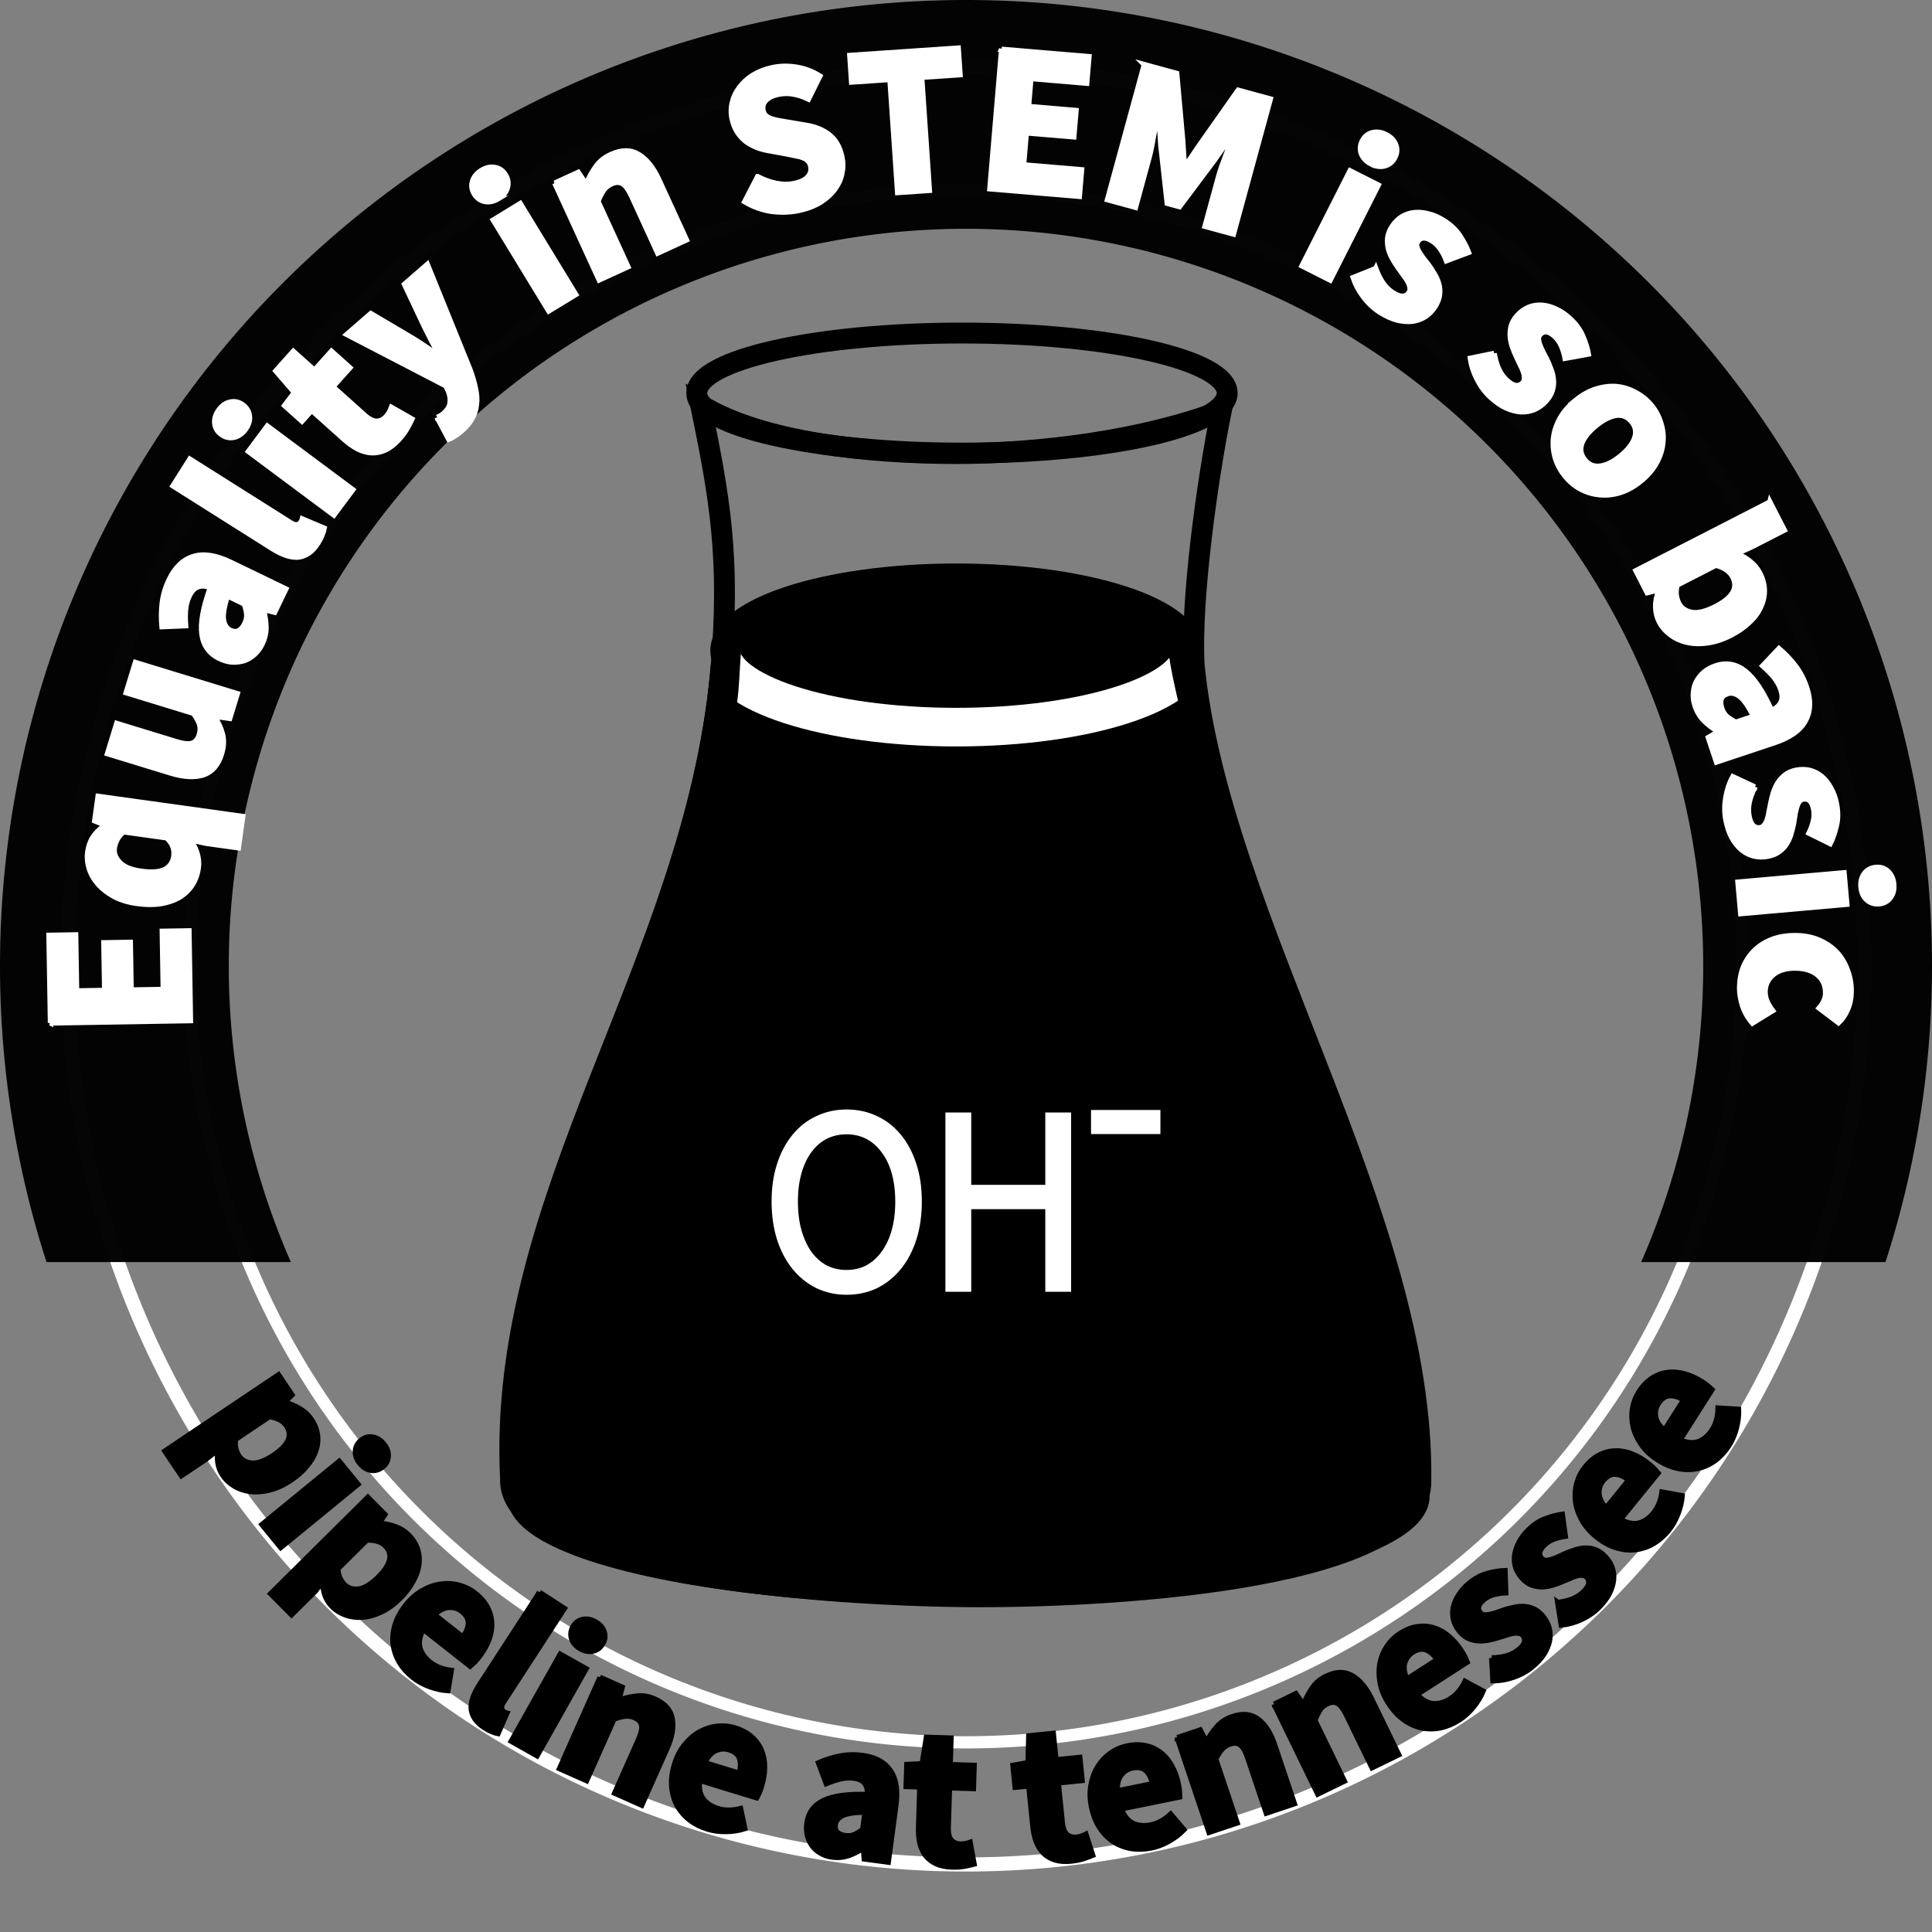 <?xml version="1.0" encoding="UTF-8" standalone="no"?>
<svg
   xmlns:dc="http://purl.org/dc/elements/1.1/"
   xmlns:cc="http://creativecommons.org/ns#"
   xmlns:rdf="http://www.w3.org/1999/02/22-rdf-syntax-ns#"
   xmlns:svg="http://www.w3.org/2000/svg"
   xmlns="http://www.w3.org/2000/svg"
   version="1.1"
   id="svg2"
   viewBox="0 0 360 360"
   height="4in"
   width="4in">
  <rect x="0" y="0" width="360" height="360" fill="#808080" stroke="none"/>
  <defs
     id="defs4">
    <clipPath
       id="clipPath7015"
       clipPathUnits="userSpaceOnUse">
      <rect
         y="460.535"
         x="184.545"
         height="243.629"
         width="372.535"
         id="rect7017"
         style="fill:#0000ff;fill-rule:evenodd;stroke:#000000;stroke-width:1.121px;stroke-linecap:butt;stroke-linejoin:miter;stroke-opacity:1" />
    </clipPath>
    <clipPath
       id="clipPath7026"
       clipPathUnits="userSpaceOnUse">
      <rect
         style="fill:#0000ff;fill-rule:evenodd;stroke:#000000;stroke-width:0.969px;stroke-linecap:butt;stroke-linejoin:miter;stroke-opacity:1"
         id="rect7028"
         width="361.319"
         height="235.365"
         x="360.25"
         y="177.62" />
    </clipPath>
    <clipPath
       id="clipPath7085"
       clipPathUnits="userSpaceOnUse">
      <path
         id="path7087"
         d="m 236.307,444.579 c 0.988,-5.241 1.188,-14.925 1.684,-20.166 l 160.226,-0.278 c 0.634,6.022 2.66,14.673 3.805,19.672 0,0 2.634,8.733 3.328,12.815 l -16.009,1.357 -35.521,9.518 -57.656,0 -42.784,-11.464 -18.825,-1.347 z"
         style="fill:none;fill-rule:evenodd;stroke:#000000;stroke-width:2.011px;stroke-linecap:butt;stroke-linejoin:miter;stroke-opacity:1" />
    </clipPath>
  </defs>
  <g
     style="display:inline"
     id="layer4">
    <path
       id="path5328"
       d="M 35.948,193.237 A 144.659,144.659 0 0 1 166.763,35.948 144.659,144.659 0 0 1 324.052,166.764 144.659,144.659 0 0 1 193.237,324.052 144.659,144.659 0 0 1 35.948,193.237 Z"
       style="opacity:1;fill:none;fill-opacity:1;stroke:#ffffff;stroke-width:2.276;stroke-linecap:round;stroke-miterlimit:10;stroke-dasharray:none;stroke-dashoffset:0;stroke-opacity:1" />
    <path
       id="path5328-8"
       d="M 35.38,264.34 A 167.416,167.416 0 0 0 264.34,324.62 167.416,167.416 0 0 0 324.62,95.66 167.416,167.416 0 0 0 95.66,35.38 167.416,167.416 0 0 0 35.38,264.34 Z"
       style="display:inline;opacity:1;fill:none;fill-opacity:1;stroke:#ffffff;stroke-width:2.634;stroke-linecap:round;stroke-miterlimit:10;stroke-dasharray:none;stroke-dashoffset:0;stroke-opacity:1" />
    <path
       transform="translate(-360.265,-177.818)"
       clip-path="url(#clipPath7026)"
       id="path4136-5"
       d="m 360.265,357.818 a 180,180 0 0 1 180,-180 180,180 0 0 1 180,180 180,180 0 0 1 -180,180 180,180 0 0 1 -180,-180 z m 42.631,0 A 137.368,137.368 0 0 0 540.265,495.187 137.368,137.368 0 0 0 677.635,357.818 137.368,137.368 0 0 0 540.265,220.449 137.368,137.368 0 0 0 402.896,357.818 Z"
       style="display:inline;opacity:0.98;fill:#000000;fill-opacity:1;stroke:none;stroke-width:22;stroke-linejoin:miter;stroke-miterlimit:4;stroke-dasharray:none" />
    <g
       id="text5314"
       style="font-style:normal;font-variant:normal;font-weight:bold;font-stretch:normal;font-size:40px;line-height:120%;font-family:'Source Sans Pro';-inkscape-font-specification:'Source Sans Pro, Bold';text-align:start;letter-spacing:0px;word-spacing:0px;writing-mode:lr-tb;text-anchor:start;fill:#ffffff;fill-opacity:1;stroke:#ffffff;stroke-width:1px;stroke-linecap:butt;stroke-linejoin:miter;stroke-opacity:1">
      <path
         id="path7090"
         style="font-style:normal;font-variant:normal;font-weight:bold;font-stretch:normal;font-size:40px;line-height:120%;font-family:'Source Sans Pro';-inkscape-font-specification:'Source Sans Pro, Bold';text-align:start;writing-mode:lr-tb;text-anchor:start;fill:#ffffff"
         d="m 9.407,190.609 -0.272,-16.318 4.959,-0.083 0.174,10.439 5.239,-0.087 -0.148,-8.879 4.919,-0.082 0.148,8.879 5.999,-0.1 -0.181,-10.838 4.959,-0.083 0.279,16.718 -26.076,0.435 z" />
      <path
         id="path7092"
         style="font-style:normal;font-variant:normal;font-weight:bold;font-stretch:normal;font-size:40px;line-height:120%;font-family:'Source Sans Pro';-inkscape-font-specification:'Source Sans Pro, Bold';text-align:start;writing-mode:lr-tb;text-anchor:start;fill:#ffffff"
         d="m 25.519,168.343 q -2.417,-0.337 -4.224,-1.275 -1.802,-0.978 -2.955,-2.269 -1.187,-1.337 -1.696,-2.902 -0.503,-1.605 -0.288,-3.15 0.226,-1.624 0.992,-2.77 0.726,-1.151 2.154,-2.123 l 0.022,-0.158 -1.875,-0.746 0.635,-4.556 26.94,3.752 -0.811,5.824 -5.982,-0.833 -2.978,-0.657 q 0.813,1.123 1.265,2.519 0.412,1.39 0.225,2.737 -0.254,1.822 -1.177,3.229 -0.917,1.367 -2.374,2.254 -1.49,0.842 -3.475,1.172 -1.979,0.29 -4.396,-0.047 z m 0.754,-5.993 q 2.932,0.408 4.406,-0.315 1.479,-0.763 1.717,-2.467 0.132,-0.951 -0.159,-1.759 -0.286,-0.848 -1.177,-1.699 l -8.042,-1.12 q -0.823,0.693 -1.217,1.486 -0.393,0.793 -0.504,1.586 -0.193,1.387 1.005,2.644 1.158,1.252 3.971,1.644 z" />
      <path
         id="path7094"
         style="font-style:normal;font-variant:normal;font-weight:bold;font-stretch:normal;font-size:40px;line-height:120%;font-family:'Source Sans Pro';-inkscape-font-specification:'Source Sans Pro, Bold';text-align:start;writing-mode:lr-tb;text-anchor:start;fill:#ffffff"
         d="m 20.036,140.434 1.722,-5.622 11.053,3.385 q 2.065,0.633 3.006,0.293 0.941,-0.339 1.316,-1.563 0.328,-1.071 0.053,-1.95 -0.275,-0.879 -1.126,-2.06 l -12.545,-3.842 1.722,-5.622 18.97,5.81 -1.406,4.59 -2.768,-0.388 -0.035,0.115 q 1.078,1.669 1.486,3.342 0.381,1.623 -0.216,3.573 -0.949,3.098 -3.409,3.892 -2.449,0.756 -6.044,-0.345 L 20.036,140.434 Z" />
      <path
         id="path7096"
         style="font-style:normal;font-variant:normal;font-weight:bold;font-stretch:normal;font-size:40px;line-height:120%;font-family:'Source Sans Pro';-inkscape-font-specification:'Source Sans Pro, Bold';text-align:start;writing-mode:lr-tb;text-anchor:start;fill:#ffffff"
         d="m 40.877,122.688 q -2.809,-1.357 -3.246,-4.5 -0.436,-3.143 1.581,-8.698 -1.223,-0.502 -2.221,-0.184 -1.034,0.3 -1.73,1.741 -0.557,1.153 -0.681,2.514 -0.125,1.361 0.005,3.023 l -4.398,0.185 q -0.209,-2.233 0.047,-4.42 0.274,-2.222 1.301,-4.347 1.67,-3.458 4.521,-4.301 2.832,-0.897 6.974,1.104 l 10.229,4.942 -2.088,4.322 -2.028,-0.491 -0.052,0.108 q 0.452,1.64 0.474,3.25 0.003,1.556 -0.728,3.069 -0.592,1.225 -1.494,1.988 -0.866,0.781 -1.917,1.117 -1.087,0.319 -2.251,0.245 -1.146,-0.11 -2.299,-0.666 z m 2.04,-5.234 q 0.864,0.418 1.558,0.086 0.675,-0.385 1.127,-1.321 0.452,-0.936 0.369,-1.776 -0.083,-0.84 -0.455,-1.908 l -3.133,-1.514 q -0.978,3.037 -0.744,4.483 0.234,1.446 1.279,1.951 z" />
      <path
         id="path7098"
         style="font-style:normal;font-variant:normal;font-weight:bold;font-stretch:normal;font-size:40px;line-height:120%;font-family:'Source Sans Pro';-inkscape-font-specification:'Source Sans Pro, Bold';text-align:start;writing-mode:lr-tb;text-anchor:start;fill:#ffffff"
         d="m 32.237,90.535 3.138,-4.972 18.706,11.806 q 0.778,0.491 1.253,0.413 0.497,-0.112 0.689,-0.417 0.107,-0.169 0.171,-0.271 0.085,-0.135 0.146,-0.381 l 4.071,1.718 q -0.087,0.513 -0.391,1.219 -0.249,0.694 -0.783,1.54 -0.811,1.285 -1.772,1.909 -0.961,0.623 -2.013,0.716 -1.064,0.038 -2.229,-0.366 -1.198,-0.425 -2.483,-1.236 L 32.237,90.535 Z" />
      <path
         id="path7100"
         style="font-style:normal;font-variant:normal;font-weight:bold;font-stretch:normal;font-size:40px;line-height:120%;font-family:'Source Sans Pro';-inkscape-font-specification:'Source Sans Pro, Bold';text-align:start;writing-mode:lr-tb;text-anchor:start;fill:#ffffff"
         d="m 45.702,80.032 q -0.884,1.187 -2.131,1.455 -1.279,0.244 -2.37,-0.568 -1.091,-0.812 -1.191,-2.084 -0.1,-1.272 0.784,-2.459 0.908,-1.219 2.131,-1.455 1.247,-0.268 2.338,0.544 1.091,0.812 1.223,2.108 0.124,1.24 -0.784,2.459 z m 0.598,4.086 3.512,-4.716 15.912,11.85 -3.512,4.716 -15.912,-11.85 z" />
      <path
         id="path7102"
         style="font-style:normal;font-variant:normal;font-weight:bold;font-stretch:normal;font-size:40px;line-height:120%;font-family:'Source Sans Pro';-inkscape-font-specification:'Source Sans Pro, Bold';text-align:start;writing-mode:lr-tb;text-anchor:start;fill:#ffffff"
         d="m 58.087,76.448 -1.815,2.026 -3.247,-2.909 1.85,-2.424 -3.479,-4.03 3.256,-3.635 3.933,3.523 3.176,-3.545 3.426,3.069 -3.176,3.545 5.929,5.312 q 1.251,1.121 2.271,1.122 1.017,-0.056 1.791,-0.92 0.32,-0.358 0.551,-0.795 0.258,-0.467 0.405,-0.872 l 3.802,2.171 q -0.355,0.756 -0.897,1.721 -0.542,0.965 -1.503,2.037 -1.228,1.37 -2.526,1.98 -1.271,0.58 -2.577,0.538 -1.279,-0.071 -2.588,-0.708 -1.313,-0.693 -2.594,-1.84 l -5.988,-5.365 z" />
      <path
         id="path7104"
         style="font-style:normal;font-variant:normal;font-weight:bold;font-stretch:normal;font-size:40px;line-height:120%;font-family:'Source Sans Pro';-inkscape-font-specification:'Source Sans Pro, Bold';text-align:start;writing-mode:lr-tb;text-anchor:start;fill:#ffffff"
         d="m 81.466,77.783 q 0.264,-0.123 0.588,-0.299 0.324,-0.176 0.566,-0.386 1.117,-0.971 1.248,-2.039 0.131,-1.068 -0.328,-2.206 l -0.471,-0.968 -18.443,-9.565 4.467,-3.885 7.734,4.565 q 1.224,0.737 2.415,1.558 1.19,0.82 2.463,1.674 l 0.121,-0.105 q -0.677,-1.266 -1.355,-2.533 -0.673,-1.323 -1.32,-2.615 l -3.78,-8.004 4.256,-3.701 7.959,19.636 q 0.69,1.891 1.005,3.472 0.371,1.585 0.19,2.962 -0.125,1.381 -0.806,2.609 -0.651,1.202 -1.979,2.357 -0.694,0.604 -1.256,0.933 -0.535,0.36 -1.119,0.602 l -2.155,-4.063 0,0 z" />
      <path
         id="path7106"
         style="font-style:normal;font-variant:normal;font-weight:bold;font-stretch:normal;font-size:40px;line-height:120%;font-family:'Source Sans Pro';-inkscape-font-specification:'Source Sans Pro, Bold';text-align:start;writing-mode:lr-tb;text-anchor:start;fill:#ffffff"
         d="m 92.89,36.989 q -1.263,0.771 -2.52,0.554 -1.278,-0.251 -1.986,-1.412 -0.708,-1.161 -0.326,-2.378 0.382,-1.217 1.645,-1.988 1.298,-0.792 2.52,-0.554 1.257,0.217 1.965,1.378 0.708,1.161 0.347,2.412 -0.348,1.196 -1.645,1.988 z m -0.972,4.013 5.02,-3.062 10.333,16.937 -5.02,3.062 -10.333,-16.937 z" />
      <path
         id="path7108"
         style="font-style:normal;font-variant:normal;font-weight:bold;font-stretch:normal;font-size:40px;line-height:120%;font-family:'Source Sans Pro';-inkscape-font-specification:'Source Sans Pro, Bold';text-align:start;writing-mode:lr-tb;text-anchor:start;fill:#ffffff"
         d="m 103.383,34.119 4.363,-2 1.414,2.124 0.145,-0.067 q 0.663,-1.624 1.678,-3.058 0.998,-1.47 2.853,-2.32 2.945,-1.35 5.138,-0.023 2.229,1.31 3.796,4.728 l 5.135,11.199 -5.345,2.451 -4.818,-10.508 q -0.9,-1.963 -1.779,-2.441 -0.842,-0.494 -2.006,0.04 -1.018,0.467 -1.529,1.273 -0.527,0.77 -1.016,2.006 l 5.585,12.181 -5.345,2.451 -8.269,-18.035 z" />
      <path
         id="path7110"
         style="font-style:normal;font-variant:normal;font-weight:bold;font-stretch:normal;font-size:40px;line-height:120%;font-family:'Source Sans Pro';-inkscape-font-specification:'Source Sans Pro, Bold';text-align:start;writing-mode:lr-tb;text-anchor:start;fill:#ffffff"
         d="m 141.178,32.918 q 1.626,0.869 3.431,1.249 1.844,0.371 3.445,0.017 1.797,-0.397 2.509,-1.251 0.751,-0.863 0.501,-1.995 -0.13,-0.586 -0.498,-0.955 -0.329,-0.378 -0.906,-0.578 -0.546,-0.248 -1.31,-0.366 -0.733,-0.166 -1.631,-0.336 l -3.631,-0.672 q -1.063,-0.175 -2.138,-0.592 -1.036,-0.426 -1.96,-1.082 -0.893,-0.704 -1.564,-1.702 -0.68,-1.038 -0.991,-2.444 -0.345,-1.562 0.016,-3.076 0.353,-1.553 1.339,-2.836 0.978,-1.322 2.488,-2.271 1.55,-0.957 3.542,-1.398 2.226,-0.492 4.564,-0.108 2.377,0.376 4.38,1.653 l -2.126,4.28 q -1.466,-0.7 -2.828,-0.931 -1.371,-0.27 -2.894,0.066 -1.484,0.328 -2.244,1.152 -0.73,0.776 -0.488,1.869 0.13,0.586 0.498,0.955 0.399,0.321 0.984,0.561 0.616,0.192 1.388,0.349 0.763,0.118 1.661,0.288 l 3.574,0.602 q 2.551,0.419 4.241,1.766 1.73,1.338 2.326,4.033 0.354,1.601 0.01,3.193 -0.314,1.544 -1.322,2.914 -0.978,1.322 -2.627,2.384 -1.658,1.022 -3.924,1.523 -2.5,0.553 -5.198,0.207 -2.668,-0.393 -5.027,-1.797 l 2.408,-4.67 z" />
      <path
         id="path7112"
         style="font-style:normal;font-variant:normal;font-weight:bold;font-stretch:normal;font-size:40px;line-height:120%;font-family:'Source Sans Pro';-inkscape-font-specification:'Source Sans Pro, Bold';text-align:start;writing-mode:lr-tb;text-anchor:start;fill:#ffffff"
         d="m 165.834,14.8 -7.144,0.486 -0.337,-4.949 20.193,-1.373 0.337,4.949 -7.144,0.486 1.433,21.071 -5.906,0.402 -1.433,-21.071 z" />
      <path
         id="path7114"
         style="font-style:normal;font-variant:normal;font-weight:bold;font-stretch:normal;font-size:40px;line-height:120%;font-family:'Source Sans Pro';-inkscape-font-specification:'Source Sans Pro, Bold';text-align:start;writing-mode:lr-tb;text-anchor:start;fill:#ffffff"
         d="m 186.644,9.19 16.262,1.372 -0.417,4.942 -10.403,-0.878 -0.44,5.221 8.849,0.746 -0.414,4.903 -8.849,-0.746 -0.504,5.979 10.802,0.911 -0.417,4.942 -16.661,-1.405 2.192,-25.988 z" />
      <path
         id="path7116"
         style="font-style:normal;font-variant:normal;font-weight:bold;font-stretch:normal;font-size:40px;line-height:120%;font-family:'Source Sans Pro';-inkscape-font-specification:'Source Sans Pro, Bold';text-align:start;writing-mode:lr-tb;text-anchor:start;fill:#ffffff"
         d="m 213.237,12.045 6.02,1.643 1.119,12.455 0.304,4.81 0.154,0.042 2.706,-3.988 7.177,-10.19 5.981,1.633 -6.869,25.159 -5.287,-1.443 2.518,-9.222 q 0.253,-0.926 0.636,-2.024 0.383,-1.098 0.804,-2.185 0.432,-1.126 0.843,-2.175 0.421,-1.087 0.79,-1.982 l -0.154,-0.042 -3.674,5.258 -6.524,8.709 -2.277,-0.622 -1.194,-10.816 -0.416,-6.375 -0.154,-0.042 q -0.137,0.958 -0.327,2.108 -0.179,1.112 -0.418,2.291 -0.19,1.151 -0.418,2.291 -0.228,1.14 -0.481,2.066 l -2.518,9.222 -5.209,-1.422 6.869,-25.159 z" />
      <path
         id="path7118"
         style="font-style:normal;font-variant:normal;font-weight:bold;font-stretch:normal;font-size:40px;line-height:120%;font-family:'Source Sans Pro';-inkscape-font-specification:'Source Sans Pro, Bold';text-align:start;writing-mode:lr-tb;text-anchor:start;fill:#ffffff"
         d="m 255.492,30.546 q -1.321,-0.668 -1.798,-1.851 -0.459,-1.219 0.155,-2.432 0.614,-1.213 1.85,-1.53 1.236,-0.316 2.556,0.352 1.356,0.686 1.798,1.851 0.477,1.183 -0.137,2.396 -0.614,1.213 -1.868,1.565 -1.2,0.334 -2.556,-0.352 z m -3.924,1.287 5.246,2.655 -8.958,17.702 -5.246,-2.655 8.958,-17.702 z" />
      <path
         id="path7120"
         style="font-style:normal;font-variant:normal;font-weight:bold;font-stretch:normal;font-size:40px;line-height:120%;font-family:'Source Sans Pro';-inkscape-font-specification:'Source Sans Pro, Bold';text-align:start;writing-mode:lr-tb;text-anchor:start;fill:#ffffff"
         d="m 256.349,50.042 q 0.588,1.608 1.354,2.713 0.766,1.105 1.845,1.793 1.113,0.71 1.855,0.661 0.742,-0.048 1.173,-0.723 0.258,-0.405 0.148,-0.902 -0.055,-0.509 -0.389,-1.102 -0.3,-0.571 -0.778,-1.16 -0.457,-0.623 -0.925,-1.302 -0.582,-0.798 -1.1,-1.697 -0.518,-0.899 -0.793,-1.881 -0.254,-1.016 -0.164,-2.049 0.111,-1.068 0.778,-2.113 0.731,-1.147 1.793,-1.845 1.096,-0.677 2.369,-0.814 1.273,-0.137 2.69,0.245 1.439,0.348 2.889,1.273 1.923,1.226 2.943,2.825 1.042,1.565 1.605,3.063 l -4.118,1.549 q -0.481,-1.255 -1.121,-2.185 -0.64,-0.93 -1.517,-1.489 -1.889,-1.204 -2.727,0.111 -0.258,0.405 -0.182,0.88 0.098,0.442 0.386,0.958 0.322,0.537 0.745,1.139 0.478,0.589 0.968,1.234 0.616,0.82 1.134,1.719 0.573,0.887 0.848,1.869 0.309,1.003 0.176,2.105 -0.111,1.068 -0.842,2.214 -0.731,1.147 -1.793,1.845 -1.062,0.699 -2.412,0.881 -1.329,0.149 -2.89,-0.229 -1.54,-0.412 -3.226,-1.488 -1.653,-1.054 -2.998,-2.813 -1.312,-1.738 -1.927,-3.6 l 4.204,-1.684 z" />
      <path
         id="path7122"
         style="font-style:normal;font-variant:normal;font-weight:bold;font-stretch:normal;font-size:40px;line-height:120%;font-family:'Source Sans Pro';-inkscape-font-specification:'Source Sans Pro, Bold';text-align:start;writing-mode:lr-tb;text-anchor:start;fill:#ffffff"
         d="m 278.414,65.852 q 0.291,1.687 0.848,2.911 0.557,1.224 1.496,2.094 0.969,0.897 1.708,0.982 0.739,0.085 1.283,-0.502 0.326,-0.352 0.307,-0.861 0.037,-0.511 -0.186,-1.153 -0.193,-0.615 -0.559,-1.281 -0.338,-0.695 -0.678,-1.446 -0.43,-0.889 -0.779,-1.866 -0.349,-0.977 -0.445,-1.993 -0.069,-1.045 0.204,-2.046 0.3,-1.031 1.142,-1.94 0.924,-0.998 2.094,-1.496 1.199,-0.471 2.476,-0.378 1.277,0.092 2.603,0.721 1.353,0.599 2.615,1.768 1.673,1.549 2.392,3.305 0.746,1.726 1.033,3.3 l -4.329,0.789 q -0.249,-1.321 -0.713,-2.35 -0.464,-1.029 -1.227,-1.736 -1.644,-1.522 -2.704,-0.377 -0.326,0.352 -0.336,0.834 0.017,0.452 0.209,1.011 0.221,0.586 0.529,1.253 0.365,0.665 0.733,1.387 0.46,0.916 0.809,1.894 0.405,0.975 0.501,1.99 0.125,1.042 -0.202,2.102 -0.3,1.031 -1.224,2.028 -0.924,0.998 -2.094,1.496 -1.17,0.498 -2.531,0.437 -1.334,-0.09 -2.802,-0.741 -1.441,-0.68 -2.909,-2.039 -1.438,-1.332 -2.448,-3.302 -0.981,-1.944 -1.253,-3.886 l 4.437,-0.907 z" />
      <path
         id="path7124"
         style="font-style:normal;font-variant:normal;font-weight:bold;font-stretch:normal;font-size:40px;line-height:120%;font-family:'Source Sans Pro';-inkscape-font-specification:'Source Sans Pro, Bold';text-align:start;writing-mode:lr-tb;text-anchor:start;fill:#ffffff"
         d="m 293.544,74.653 q 1.918,-1.572 3.911,-2.17 2.023,-0.623 3.881,-0.439 1.883,0.215 3.524,1.146 1.672,0.905 2.864,2.359 1.191,1.454 1.725,3.241 0.589,1.792 0.405,3.65 -0.159,1.889 -1.168,3.75 -0.978,1.836 -2.896,3.407 -1.918,1.572 -3.941,2.195 -1.992,0.598 -3.875,0.383 -1.858,-0.184 -3.53,-1.09 -1.616,-0.9 -2.808,-2.354 -1.191,-1.454 -1.781,-3.247 -0.558,-1.818 -0.399,-3.706 0.184,-1.858 1.163,-3.693 1.009,-1.861 2.927,-3.433 z m 3.828,4.672 q -2.011,1.648 -2.629,3.292 -0.593,1.675 0.573,3.098 1.141,1.392 2.9,1.141 1.759,-0.252 3.77,-1.899 2.011,-1.648 2.604,-3.323 0.593,-1.675 -0.548,-3.067 -1.166,-1.423 -2.925,-1.172 -1.733,0.283 -3.745,1.93 z" />
      <path
         id="path7126"
         style="font-style:normal;font-variant:normal;font-weight:bold;font-stretch:normal;font-size:40px;line-height:120%;font-family:'Source Sans Pro';-inkscape-font-specification:'Source Sans Pro, Bold';text-align:start;writing-mode:lr-tb;text-anchor:start;fill:#ffffff"
         d="m 329.791,93.545 2.683,5.232 -6.122,3.14 -2.778,1.245 q 1.455,0.558 2.555,1.477 1.155,0.936 1.793,2.182 0.821,1.602 0.838,3.212 0.017,1.61 -0.702,3.102 -0.664,1.51 -2.1,2.83 -1.382,1.338 -3.41,2.379 -2.278,1.168 -4.386,1.44 -2.09,0.308 -3.883,-0.121 -1.74,-0.411 -3.074,-1.435 -1.316,-0.988 -2.046,-2.412 -0.602,-1.175 -0.654,-2.677 -0.033,-1.467 0.577,-3.083 l -0.073,-0.142 -2.07,0.522 -2.099,-4.093 24.95,-12.796 z m -17.284,15.473 q -0.276,1.04 -0.16,1.88 0.116,0.84 0.463,1.516 0.694,1.352 2.397,1.693 1.739,0.322 4.479,-1.084 4.769,-2.446 3.199,-5.507 -0.803,-1.566 -3.153,-2.204 l -7.225,3.706 z" />
      <path
         id="path7128"
         style="font-style:normal;font-variant:normal;font-weight:bold;font-stretch:normal;font-size:40px;line-height:120%;font-family:'Source Sans Pro';-inkscape-font-specification:'Source Sans Pro, Bold';text-align:start;writing-mode:lr-tb;text-anchor:start;fill:#ffffff"
         d="m 319.696,124.072 q 2.96,-0.986 5.464,0.962 2.504,1.948 4.932,7.337 1.227,-0.493 1.72,-1.416 0.531,-0.936 0.026,-2.454 -0.405,-1.214 -1.265,-2.277 -0.86,-1.063 -2.112,-2.163 l 3.024,-3.2 q 1.707,1.455 3.048,3.201 1.353,1.784 2.099,4.023 1.214,3.643 -0.241,6.236 -1.404,2.618 -5.769,4.072 l -10.778,3.591 -1.517,-4.554 1.796,-1.062 -0.038,-0.114 q -1.467,-0.86 -2.605,-1.999 -1.088,-1.113 -1.619,-2.707 -0.43,-1.29 -0.316,-2.467 0.076,-1.164 0.595,-2.138 0.557,-0.987 1.442,-1.745 0.898,-0.721 2.113,-1.125 z m 2.188,5.174 q -0.911,0.303 -1.177,1.024 -0.215,0.746 0.114,1.733 0.329,0.987 0.974,1.531 0.645,0.544 1.657,1.05 l 3.302,-1.1 q -1.416,-2.859 -2.593,-3.732 -1.176,-0.873 -2.277,-0.506 z" />
      <path
         id="path7130"
         style="font-style:normal;font-variant:normal;font-weight:bold;font-stretch:normal;font-size:40px;line-height:120%;font-family:'Source Sans Pro';-inkscape-font-specification:'Source Sans Pro, Bold';text-align:start;writing-mode:lr-tb;text-anchor:start;fill:#ffffff"
         d="m 326.994,146.644 q -0.77,1.529 -1.051,2.844 -0.281,1.315 -0.044,2.573 0.245,1.297 0.788,1.805 0.544,0.508 1.33,0.36 0.472,-0.089 0.759,-0.509 0.334,-0.389 0.537,-1.037 0.211,-0.61 0.313,-1.362 0.142,-0.759 0.315,-1.566 0.183,-0.971 0.485,-1.964 0.301,-0.993 0.829,-1.866 0.567,-0.88 1.382,-1.522 0.854,-0.65 2.073,-0.879 1.336,-0.252 2.573,0.044 1.244,0.335 2.215,1.17 0.971,0.834 1.663,2.129 0.731,1.287 1.05,2.977 0.422,2.241 -0.045,4.079 -0.428,1.831 -1.134,3.267 l -3.948,-1.942 q 0.586,-1.21 0.826,-2.313 0.24,-1.104 0.047,-2.126 -0.415,-2.201 -1.948,-1.912 -0.472,0.089 -0.766,0.47 -0.255,0.374 -0.434,0.937 -0.171,0.602 -0.321,1.322 -0.102,0.752 -0.237,1.551 -0.176,1.01 -0.477,2.003 -0.255,1.025 -0.782,1.898 -0.52,0.912 -1.414,1.569 -0.854,0.65 -2.191,0.902 -1.336,0.252 -2.573,-0.044 -1.236,-0.296 -2.294,-1.155 -1.018,-0.866 -1.811,-2.264 -0.753,-1.405 -1.124,-3.37 -0.363,-1.926 -0.002,-4.111 0.369,-2.145 1.306,-3.869 l 4.105,1.913 z" />
      <path
         id="path7132"
         style="font-style:normal;font-variant:normal;font-weight:bold;font-stretch:normal;font-size:40px;line-height:120%;font-family:'Source Sans Pro';-inkscape-font-specification:'Source Sans Pro, Bold';text-align:start;writing-mode:lr-tb;text-anchor:start;fill:#ffffff"
         d="m 346.772,165.286 q -0.13,-1.474 0.622,-2.504 0.792,-1.034 2.147,-1.153 1.355,-0.12 2.276,0.763 0.921,0.882 1.052,2.357 0.134,1.514 -0.622,2.504 -0.752,1.03 -2.107,1.15 -1.355,0.12 -2.316,-0.759 -0.918,-0.842 -1.052,-2.357 z m -3.166,-2.652 0.518,5.857 -19.763,1.746 -0.518,-5.857 19.763,-1.746 z" />
      <path
         id="path7134"
         style="font-style:normal;font-variant:normal;font-weight:bold;font-stretch:normal;font-size:40px;line-height:120%;font-family:'Source Sans Pro';-inkscape-font-specification:'Source Sans Pro, Bold';text-align:start;writing-mode:lr-tb;text-anchor:start;fill:#ffffff"
         d="m 334.681,174.342 q 2.48,0.033 4.388,0.899 1.949,0.866 3.25,2.284 1.301,1.458 1.955,3.347 0.695,1.889 0.667,3.929 -0.025,1.84 -0.684,3.311 -0.62,1.472 -1.673,2.458 l -3.604,-2.729 q 1.179,-1.384 1.197,-2.744 0.029,-2.16 -1.474,-3.42 -1.503,-1.26 -4.103,-1.295 -2.6,-0.035 -4.136,1.185 -1.537,1.26 -1.563,3.179 -0.015,1.08 0.414,1.966 0.428,0.886 0.978,1.613 l -3.751,2.31 q -1.261,-1.457 -1.837,-3.225 -0.576,-1.768 -0.554,-3.408 0.028,-2.08 0.732,-3.871 0.744,-1.75 2.081,-3.052 1.338,-1.302 3.268,-2.036 1.97,-0.734 4.45,-0.7 z" />
    </g>
  </g>
  <g
     style="display:inline"
     id="layer5">
    <g
       id="text6949"
       style="font-style:normal;font-variant:normal;font-weight:bold;font-stretch:normal;font-size:37.5px;line-height:125%;font-family:'Source Sans Pro';-inkscape-font-specification:'Source Sans Pro, Bold';text-align:start;letter-spacing:0px;word-spacing:0px;writing-mode:lr-tb;text-anchor:start;fill:#000000;fill-opacity:1;stroke:#000000;stroke-width:1px;stroke-linecap:butt;stroke-linejoin:miter;stroke-opacity:1">
      <path
         id="path7137"
         style="font-style:normal;font-variant:normal;font-weight:bold;font-stretch:normal;font-size:37.5px;line-height:125%;font-family:'Source Sans Pro';-inkscape-font-specification:'Source Sans Pro, Bold';text-align:start;writing-mode:lr-tb;text-anchor:start;fill:#000000;stroke:#000000"
         d="m 38.31,271.939 -4.515,3.031 -3.072,-4.577 21.172,-14.213 2.508,3.736 -1.317,1.335 0.084,0.125 q 1.416,0.359 2.697,1.125 1.334,0.776 2.149,1.99 0.941,1.401 1.133,2.898 0.192,1.497 -0.313,2.965 -0.505,1.468 -1.697,2.855 -1.14,1.397 -2.914,2.589 -1.993,1.338 -3.926,1.822 -1.881,0.495 -3.598,0.292 -1.665,-0.192 -3.019,-0.999 -1.334,-0.776 -2.17,-2.021 -0.669,-0.996 -0.891,-2.202 -0.191,-1.227 0.044,-2.559 l -2.355,1.807 z m 5.573,-3.741 q -0.142,0.999 0.058,1.768 0.2,0.769 0.597,1.361 0.794,1.183 2.417,1.313 1.654,0.109 4.051,-1.5 4.172,-2.801 2.375,-5.478 -0.899,-1.339 -3.178,-1.706 l -6.32,4.243 z" />
      <path
         id="path7139"
         style="font-style:normal;font-variant:normal;font-weight:bold;font-stretch:normal;font-size:37.5px;line-height:125%;font-family:'Source Sans Pro';-inkscape-font-specification:'Source Sans Pro, Bold';text-align:start;writing-mode:lr-tb;text-anchor:start;fill:#000000;stroke:#000000"
         d="m 67.062,272.688 q -0.879,-1.074 -0.839,-2.269 0.069,-1.219 1.055,-2.026 0.987,-0.807 2.166,-0.61 1.179,0.198 2.058,1.272 0.902,1.103 0.839,2.269 -0.04,1.195 -1.026,2.003 -0.987,0.807 -2.195,0.633 -1.156,-0.169 -2.058,-1.272 z m -3.852,-0.385 3.491,4.266 -14.395,11.779 -3.491,-4.266 14.395,-11.779 z" />
      <path
         id="path7141"
         style="font-style:normal;font-variant:normal;font-weight:bold;font-stretch:normal;font-size:37.5px;line-height:125%;font-family:'Source Sans Pro';-inkscape-font-specification:'Source Sans Pro, Bold';text-align:start;writing-mode:lr-tb;text-anchor:start;fill:#000000;stroke:#000000"
         d="m 58.181,297.05 -3.861,3.829 -3.882,-3.914 18.106,-17.956 3.169,3.195 -1.041,1.56 0.106,0.107 q 1.458,0.086 2.861,0.595 1.456,0.51 2.486,1.548 1.188,1.198 1.66,2.632 0.471,1.434 0.253,2.971 -0.219,1.537 -1.127,3.124 -0.855,1.587 -2.373,3.093 -1.704,1.69 -3.511,2.531 -1.754,0.841 -3.478,0.967 -1.671,0.126 -3.154,-0.411 -1.456,-0.51 -2.513,-1.575 -0.845,-0.852 -1.291,-1.994 -0.419,-1.168 -0.44,-2.521 l -1.972,2.219 z m 4.766,-4.727 q 0.049,1.008 0.391,1.725 0.342,0.717 0.843,1.223 1.003,1.012 2.622,0.833 1.645,-0.205 3.695,-2.238 3.568,-3.538 1.297,-5.828 -1.135,-1.145 -3.443,-1.075 l -5.405,5.36 z" />
      <path
         id="path7143"
         style="font-style:normal;font-variant:normal;font-weight:bold;font-stretch:normal;font-size:37.5px;line-height:125%;font-family:'Source Sans Pro';-inkscape-font-specification:'Source Sans Pro, Bold';text-align:start;writing-mode:lr-tb;text-anchor:start;fill:#000000;stroke:#000000"
         d="m 75.605,299.109 q 1.391,-1.768 3.094,-2.719 1.726,-0.98 3.434,-1.211 1.761,-0.237 3.416,0.206 1.655,0.443 2.981,1.487 1.562,1.229 2.294,2.664 0.762,1.458 0.786,3.004 0.054,1.569 -0.583,3.167 -0.614,1.569 -1.796,3.072 -0.464,0.589 -0.917,1.044 -0.43,0.425 -0.698,0.644 L 78.862,303.58 q -1.027,1.912 -0.628,3.466 0.452,1.548 1.925,2.708 1.562,1.229 3.919,1.508 l -0.62,3.759 q -1.723,-0.115 -3.456,-0.763 -1.704,-0.625 -3.03,-1.668 -1.562,-1.229 -2.524,-2.797 -0.938,-1.597 -1.175,-3.358 -0.214,-1.79 0.339,-3.646 0.553,-1.855 1.991,-3.682 z m 10.614,5.917 q 0.997,-1.267 1.063,-2.504 0.066,-1.236 -1.26,-2.28 -1.032,-0.812 -2.384,-0.73 -1.3,0.075 -2.695,1.363 l 5.276,4.151 z" />
      <path
         id="path7145"
         style="font-style:normal;font-variant:normal;font-weight:bold;font-stretch:normal;font-size:37.5px;line-height:125%;font-family:'Source Sans Pro';-inkscape-font-specification:'Source Sans Pro, Bold';text-align:start;writing-mode:lr-tb;text-anchor:start;fill:#000000;stroke:#000000"
         d="m 100.537,296.715 4.622,3.003 -11.299,17.389 q -0.47,0.723 -0.402,1.17 0.099,0.467 0.382,0.651 0.157,0.102 0.252,0.163 0.126,0.082 0.355,0.141 l -1.661,3.795 q -0.479,-0.088 -1.138,-0.382 -0.648,-0.242 -1.434,-0.753 -1.195,-0.776 -1.767,-1.685 -0.572,-0.909 -0.646,-1.896 -0.022,-0.998 0.371,-2.085 0.413,-1.118 1.19,-2.313 l 11.176,-17.2 z" />
      <path
         id="path7147"
         style="font-style:normal;font-variant:normal;font-weight:bold;font-stretch:normal;font-size:37.5px;line-height:125%;font-family:'Source Sans Pro';-inkscape-font-specification:'Source Sans Pro, Bold';text-align:start;writing-mode:lr-tb;text-anchor:start;fill:#000000;stroke:#000000"
         d="m 108.129,307.206 q -1.209,-0.681 -1.606,-1.809 -0.379,-1.161 0.247,-2.271 0.626,-1.111 1.797,-1.355 1.171,-0.244 2.379,0.437 1.241,0.7 1.606,1.809 0.397,1.128 -0.229,2.239 -0.626,1.111 -1.815,1.387 -1.138,0.262 -2.379,-0.437 z m -3.729,1.04 4.802,2.707 -9.133,16.203 -4.802,-2.707 9.133,-16.203 z" />
      <path
         id="path7149"
         style="font-style:normal;font-variant:normal;font-weight:bold;font-stretch:normal;font-size:37.5px;line-height:125%;font-family:'Source Sans Pro';-inkscape-font-specification:'Source Sans Pro, Bold';text-align:start;writing-mode:lr-tb;text-anchor:start;fill:#000000;stroke:#000000"
         d="m 111.818,312.56 4.112,1.829 -0.617,2.311 0.137,0.061 q 1.554,-0.54 3.191,-0.715 1.653,-0.209 3.4,0.568 2.775,1.234 3.201,3.599 0.46,2.38 -0.972,5.601 l -4.694,10.553 -5.037,-2.24 4.404,-9.902 q 0.823,-1.85 0.614,-2.764 -0.175,-0.899 -1.271,-1.386 -0.959,-0.427 -1.843,-0.286 -0.868,0.106 -2.041,0.529 l -5.105,11.478 -5.037,-2.24 7.559,-16.995 z" />
      <path
         id="path7151"
         style="font-style:normal;font-variant:normal;font-weight:bold;font-stretch:normal;font-size:37.5px;line-height:125%;font-family:'Source Sans Pro';-inkscape-font-specification:'Source Sans Pro, Bold';text-align:start;writing-mode:lr-tb;text-anchor:start;fill:#000000;stroke:#000000"
         d="m 125.699,328.737 q 0.658,-2.151 1.902,-3.653 1.255,-1.538 2.765,-2.37 1.556,-0.857 3.26,-1.042 1.704,-0.185 3.317,0.309 1.9,0.582 3.101,1.655 1.237,1.084 1.818,2.517 0.617,1.444 0.6,3.164 -0.006,1.685 -0.565,3.513 -0.219,0.717 -0.478,1.305 -0.247,0.552 -0.418,0.853 l -10.65,-3.259 q -0.267,2.154 0.667,3.459 0.981,1.281 2.774,1.829 1.9,0.582 4.199,-0.009 l 0.78,3.729 q -1.648,0.515 -3.498,0.537 -1.814,0.033 -3.428,-0.461 -1.9,-0.582 -3.363,-1.696 -1.452,-1.15 -2.309,-2.707 -0.846,-1.592 -1.001,-3.522 -0.155,-1.93 0.526,-4.153 z m 12.034,1.683 q 0.472,-1.542 0.087,-2.719 -0.385,-1.177 -1.999,-1.671 -1.255,-0.384 -2.487,0.18 -1.185,0.539 -2.02,2.245 l 6.419,1.964 z" />
      <path
         id="path7153"
         style="font-style:normal;font-variant:normal;font-weight:bold;font-stretch:normal;font-size:37.5px;line-height:125%;font-family:'Source Sans Pro';-inkscape-font-specification:'Source Sans Pro, Bold';text-align:start;writing-mode:lr-tb;text-anchor:start;fill:#000000;stroke:#000000"
         d="m 150.366,339.726 q 0.389,-2.899 3.062,-4.205 2.673,-1.306 8.211,-1.13 0.09,-1.236 -0.484,-2.032 -0.569,-0.833 -2.056,-1.033 -1.189,-0.16 -2.439,0.127 -1.249,0.286 -2.692,0.887 l -1.449,-3.865 q 1.929,-0.838 3.951,-1.248 2.06,-0.405 4.252,-0.11 3.568,0.479 5.152,2.773 1.626,2.261 1.052,6.536 l -1.417,10.555 -4.46,-0.599 -0.154,-1.95 -0.112,-0.015 q -1.329,0.881 -2.757,1.37 -1.386,0.457 -2.947,0.248 -1.264,-0.17 -2.207,-0.75 -0.949,-0.544 -1.555,-1.382 -0.601,-0.875 -0.876,-1.934 -0.237,-1.053 -0.077,-2.243 z m 5.258,0.29 q -0.12,0.892 0.378,1.413 0.54,0.489 1.506,0.618 0.966,0.13 1.69,-0.189 0.724,-0.319 1.567,-0.963 l 0.434,-3.233 q -2.991,0.015 -4.211,0.646 -1.22,0.631 -1.364,1.709 z" />
      <path
         id="path7155"
         style="font-style:normal;font-variant:normal;font-weight:bold;font-stretch:normal;font-size:37.5px;line-height:125%;font-family:'Source Sans Pro';-inkscape-font-specification:'Source Sans Pro, Bold';text-align:start;writing-mode:lr-tb;text-anchor:start;fill:#000000;stroke:#000000"
         d="m 171.405,332.957 -2.549,-0.079 0.127,-4.086 2.856,-0.136 0.791,-4.928 4.573,0.142 -0.154,4.948 4.46,0.139 -0.134,4.31 -4.46,-0.139 -0.232,7.459 q -0.049,1.574 0.566,2.306 0.654,0.696 1.741,0.729 0.45,0.014 0.903,-0.085 0.491,-0.097 0.87,-0.236 l 0.737,4.037 q -0.757,0.202 -1.776,0.395 -1.019,0.193 -2.368,0.151 -1.724,-0.054 -2.945,-0.617 -1.183,-0.562 -1.941,-1.524 -0.72,-0.96 -1.054,-2.284 -0.295,-1.36 -0.245,-2.972 l 0.234,-7.534 z" />
      <path
         id="path7157"
         style="font-style:normal;font-variant:normal;font-weight:bold;font-stretch:normal;font-size:37.5px;line-height:125%;font-family:'Source Sans Pro';-inkscape-font-specification:'Source Sans Pro, Bold';text-align:start;writing-mode:lr-tb;text-anchor:start;fill:#000000;stroke:#000000"
         d="m 191.705,332.766 -2.537,0.256 -0.411,-4.067 2.813,-0.51 0.137,-4.989 4.552,-0.46 0.497,4.925 4.44,-0.449 0.433,4.291 -4.44,0.449 0.75,7.425 q 0.158,1.567 0.864,2.212 0.739,0.604 1.821,0.494 0.448,-0.045 0.884,-0.202 0.474,-0.161 0.832,-0.348 l 1.261,3.905 q -0.724,0.299 -1.708,0.625 -0.985,0.326 -2.328,0.461 -1.716,0.173 -3,-0.225 -1.247,-0.402 -2.124,-1.255 -0.84,-0.857 -1.345,-2.126 -0.471,-1.309 -0.634,-2.914 l -0.758,-7.499 z" />
      <path
         id="path7159"
         style="font-style:normal;font-variant:normal;font-weight:bold;font-stretch:normal;font-size:37.5px;line-height:125%;font-family:'Source Sans Pro';-inkscape-font-specification:'Source Sans Pro, Bold';text-align:start;writing-mode:lr-tb;text-anchor:start;fill:#000000;stroke:#000000"
         d="m 203.388,336.646 q -0.449,-2.205 -0.074,-4.118 0.368,-1.95 1.296,-3.403 0.958,-1.496 2.366,-2.472 1.408,-0.976 3.062,-1.313 1.947,-0.397 3.515,-0.028 1.605,0.362 2.8,1.343 1.232,0.974 2.039,2.493 0.8,1.483 1.182,3.357 0.15,0.735 0.204,1.375 0.046,0.603 0.04,0.949 l -10.913,2.225 q 0.794,2.02 2.238,2.72 1.473,0.656 3.311,0.282 1.947,-0.397 3.684,-2.014 l 2.467,2.903 q -1.202,1.24 -2.816,2.143 -1.578,0.896 -3.231,1.233 -1.947,0.397 -3.765,0.117 -1.825,-0.317 -3.322,-1.275 -1.504,-0.995 -2.562,-2.616 -1.058,-1.621 -1.522,-3.9 z m 11.376,-4.271 q -0.322,-1.58 -1.222,-2.43 -0.9,-0.85 -2.554,-0.513 -1.286,0.262 -2.098,1.346 -0.783,1.04 -0.703,2.937 l 6.577,-1.341 z" />
      <path
         id="path7161"
         style="font-style:normal;font-variant:normal;font-weight:bold;font-stretch:normal;font-size:37.5px;line-height:125%;font-family:'Source Sans Pro';-inkscape-font-specification:'Source Sans Pro, Bold';text-align:start;writing-mode:lr-tb;text-anchor:start;fill:#000000;stroke:#000000"
         d="m 219.371,323.797 4.266,-1.433 1.108,2.12 0.142,-0.048 q 0.779,-1.448 1.868,-2.684 1.076,-1.271 2.889,-1.88 2.879,-0.967 4.792,0.487 1.948,1.442 3.07,4.784 l 3.677,10.949 -5.226,1.755 -3.45,-10.274 q -0.645,-1.92 -1.417,-2.452 -0.736,-0.544 -1.874,-0.162 -0.995,0.334 -1.551,1.035 -0.568,0.665 -1.146,1.77 l 4,11.909 -5.226,1.755 -5.922,-17.632 z" />
      <path
         id="path7163"
         style="font-style:normal;font-variant:normal;font-weight:bold;font-stretch:normal;font-size:37.5px;line-height:125%;font-family:'Source Sans Pro';-inkscape-font-specification:'Source Sans Pro, Bold';text-align:start;writing-mode:lr-tb;text-anchor:start;fill:#000000;stroke:#000000"
         d="m 237.417,317.562 4.048,-1.966 1.369,1.961 0.135,-0.066 q 0.588,-1.536 1.509,-2.901 0.905,-1.398 2.625,-2.234 2.732,-1.327 4.815,-0.129 2.116,1.182 3.656,4.352 l 5.046,10.389 -4.959,2.408 -4.735,-9.748 q -0.885,-1.821 -1.718,-2.25 -0.8,-0.445 -1.879,0.079 -0.944,0.459 -1.406,1.225 -0.478,0.732 -0.911,1.901 l 5.489,11.3 -4.959,2.408 -8.126,-16.731 z" />
      <path
         id="path7165"
         style="font-style:normal;font-variant:normal;font-weight:bold;font-stretch:normal;font-size:37.5px;line-height:125%;font-family:'Source Sans Pro';-inkscape-font-specification:'Source Sans Pro, Bold';text-align:start;writing-mode:lr-tb;text-anchor:start;fill:#000000;stroke:#000000"
         d="m 258.74,317.366 q -1.219,-1.891 -1.564,-3.81 -0.365,-1.951 -0.027,-3.641 0.349,-1.742 1.307,-3.163 0.958,-1.421 2.376,-2.335 1.671,-1.077 3.265,-1.302 1.626,-0.245 3.096,0.235 1.501,0.46 2.805,1.583 1.283,1.091 2.32,2.699 0.406,0.63 0.689,1.207 0.262,0.545 0.382,0.869 l -9.361,6.034 q 1.473,1.593 3.073,1.722 1.611,0.077 3.187,-0.939 1.671,-1.077 2.702,-3.214 l 3.353,1.81 q -0.669,1.592 -1.846,3.019 -1.145,1.407 -2.563,2.322 -1.671,1.077 -3.466,1.476 -1.816,0.367 -3.558,0.018 -1.762,-0.381 -3.337,-1.508 -1.574,-1.127 -2.834,-3.081 z m 9.05,-8.109 q -0.874,-1.355 -2.021,-1.82 -1.147,-0.465 -2.566,0.449 -1.103,0.711 -1.467,2.016 -0.352,1.253 0.412,2.992 l 5.642,-3.637 z" />
      <path
         id="path7167"
         style="font-style:normal;font-variant:normal;font-weight:bold;font-stretch:normal;font-size:37.5px;line-height:125%;font-family:'Source Sans Pro';-inkscape-font-specification:'Source Sans Pro, Bold';text-align:start;writing-mode:lr-tb;text-anchor:start;fill:#000000;stroke:#000000"
         d="m 277.956,308.934 q 1.604,-0.043 2.815,-0.395 1.211,-0.351 2.144,-1.106 0.963,-0.778 1.141,-1.452 0.178,-0.674 -0.293,-1.258 -0.283,-0.35 -0.757,-0.4 -0.469,-0.103 -1.095,0.017 -0.597,0.097 -1.263,0.346 -0.69,0.22 -1.433,0.435 -0.883,0.28 -1.837,0.472 -0.954,0.192 -1.909,0.144 -0.978,-0.077 -1.871,-0.465 -0.916,-0.417 -1.646,-1.321 -0.801,-0.992 -1.106,-2.144 -0.275,-1.176 -0.017,-2.348 0.258,-1.173 1.019,-2.318 0.738,-1.175 1.992,-2.188 1.663,-1.343 3.388,-1.774 1.702,-0.459 3.201,-0.514 l 0.149,4.122 q -1.259,0.053 -2.277,0.345 -1.018,0.292 -1.776,0.905 -1.633,1.32 -0.714,2.457 0.283,0.35 0.728,0.424 0.422,0.045 0.966,-0.058 0.573,-0.126 1.234,-0.322 0.666,-0.249 1.386,-0.493 0.912,-0.303 1.866,-0.495 0.959,-0.245 1.914,-0.197 0.984,0.025 1.923,0.471 0.916,0.417 1.717,1.409 0.801,0.992 1.106,2.144 0.304,1.152 0.065,2.407 -0.263,1.225 -1.065,2.5 -0.826,1.246 -2.284,2.424 -1.429,1.155 -3.394,1.826 -1.935,0.648 -3.774,0.639 l -0.243,-4.239 z" />
      <path
         id="path7169"
         style="font-style:normal;font-variant:normal;font-weight:bold;font-stretch:normal;font-size:37.5px;line-height:125%;font-family:'Source Sans Pro';-inkscape-font-specification:'Source Sans Pro, Bold';text-align:start;writing-mode:lr-tb;text-anchor:start;fill:#000000;stroke:#000000"
         d="m 290.266,298.605 q 1.592,-0.203 2.762,-0.673 1.17,-0.47 2.023,-1.314 0.88,-0.87 0.99,-1.559 0.11,-0.689 -0.417,-1.222 -0.316,-0.32 -0.794,-0.323 -0.477,-0.056 -1.088,0.126 -0.584,0.156 -1.223,0.47 -0.665,0.288 -1.382,0.575 -0.851,0.366 -1.781,0.652 -0.93,0.286 -1.885,0.334 -0.981,0.021 -1.908,-0.277 -0.953,-0.324 -1.77,-1.151 -0.896,-0.907 -1.314,-2.023 -0.391,-1.143 -0.251,-2.335 0.14,-1.192 0.783,-2.408 0.617,-1.243 1.764,-2.376 1.52,-1.502 3.195,-2.102 1.648,-0.627 3.134,-0.83 l 0.559,4.087 q -1.247,0.178 -2.231,0.57 -0.983,0.392 -1.677,1.077 -1.494,1.476 -0.466,2.516 0.316,0.32 0.767,0.349 0.424,0.003 0.956,-0.153 0.558,-0.182 1.196,-0.444 0.638,-0.314 1.33,-0.628 0.877,-0.393 1.807,-0.679 0.93,-0.339 1.885,-0.387 0.982,-0.074 1.961,0.277 0.953,0.324 1.849,1.231 0.896,0.907 1.314,2.023 0.418,1.116 0.304,2.388 -0.14,1.245 -0.811,2.594 -0.697,1.322 -2.031,2.64 -1.307,1.292 -3.195,2.155 -1.861,0.837 -3.692,1.012 l -0.665,-4.194 z" />
      <path
         id="path7171"
         style="font-style:normal;font-variant:normal;font-weight:bold;font-stretch:normal;font-size:37.5px;line-height:125%;font-family:'Source Sans Pro';-inkscape-font-specification:'Source Sans Pro, Bold';text-align:start;writing-mode:lr-tb;text-anchor:start;fill:#000000;stroke:#000000"
         d="m 297.404,286.308 q -1.745,-1.42 -2.668,-3.138 -0.952,-1.741 -1.155,-3.453 -0.208,-1.765 0.262,-3.412 0.47,-1.648 1.535,-2.957 1.254,-1.542 2.701,-2.25 1.47,-0.738 3.016,-0.737 1.57,-0.028 3.157,0.635 1.559,0.639 3.042,1.846 0.582,0.473 1.029,0.934 0.418,0.437 0.633,0.708 l -7.028,8.64 q 1.895,1.058 3.456,0.684 1.556,-0.427 2.739,-1.881 1.254,-1.542 1.572,-3.894 l 3.749,0.681 q -0.143,1.721 -0.819,3.443 -0.652,1.693 -1.717,3.002 -1.254,1.542 -2.837,2.478 -1.612,0.912 -3.377,1.12 -1.794,0.184 -3.64,-0.399 -1.846,-0.583 -3.65,-2.05 z m 6.089,-10.516 q -1.251,-1.018 -2.486,-1.104 -1.235,-0.086 -2.3,1.223 -0.828,1.018 -0.769,2.372 0.054,1.301 1.319,2.717 l 4.236,-5.207 z" />
      <path
         id="path7173"
         style="font-style:normal;font-variant:normal;font-weight:bold;font-stretch:normal;font-size:37.5px;line-height:125%;font-family:'Source Sans Pro';-inkscape-font-specification:'Source Sans Pro, Bold';text-align:start;writing-mode:lr-tb;text-anchor:start;fill:#000000;stroke:#000000"
         d="m 308.903,272.02 q -1.899,-1.207 -3.015,-2.806 -1.148,-1.619 -1.549,-3.295 -0.412,-1.728 -0.136,-3.42 0.275,-1.691 1.181,-3.115 1.066,-1.677 2.421,-2.549 1.374,-0.904 2.91,-1.083 1.556,-0.211 3.21,0.263 1.622,0.454 3.236,1.48 0.633,0.402 1.131,0.808 0.466,0.385 0.711,0.63 l -5.976,9.399 q 2.005,0.83 3.512,0.278 1.495,-0.605 2.501,-2.187 1.066,-1.677 1.109,-4.05 l 3.802,0.24 q 0.058,1.726 -0.413,3.515 -0.451,1.757 -1.356,3.182 -1.066,1.677 -2.53,2.791 -1.495,1.093 -3.224,1.505 -1.76,0.392 -3.661,0.027 -1.901,-0.365 -3.863,-1.612 z m 4.825,-11.153 q -1.361,-0.865 -2.597,-0.807 -1.237,0.058 -2.142,1.482 -0.704,1.108 -0.488,2.445 0.205,1.286 1.626,2.545 l 3.602,-5.664 z" />
    </g>
  </g>
  <g
     style="display:inline"
     id="layer3">
    <g
       transform="matrix(0.497,0,0,0.497,19.805,-89.534)"
       id="g4771"
       style="display:inline;stroke:#000000;stroke-width:7.826;stroke-miterlimit:4;stroke-dasharray:none;stroke-opacity:1">
      <ellipse
         style="opacity:1;fill:#000000;fill-opacity:1;stroke:#000000;stroke-width:7.826;stroke-linecap:round;stroke-linejoin:round;stroke-miterlimit:4;stroke-dasharray:none;stroke-dashoffset:0;stroke-opacity:1"
         id="path4138-3"
         cx="323.218"
         cy="741.113"
         rx="169.013"
         ry="37.071" />
      <path
         style="fill:none;fill-rule:evenodd;stroke:#000000;stroke-width:7.826;stroke-linecap:butt;stroke-linejoin:miter;stroke-miterlimit:4;stroke-dasharray:none;stroke-opacity:1"
         d="m 222.857,332.005 c 7.104,34.695 11.308,57.439 7.46,100.617 -10.307,109.26 -82.744,196.626 -77.46,302.597 -1.136,35.33 120.314,43.478 173.438,43.592 56.126,0.121 167.614,-7.349 166.562,-43.592 1.307,-99.261 -75.446,-209.895 -85,-305.714 -1.315,-24.252 4.839,-68.93 10.183,-95.396 -29.773,11.377 -69.094,16.089 -99.329,16.089 -32.873,5.4e-4 -72.987,-4.183 -95.854,-18.193 z"
         id="path4136" />
      <ellipse
         style="opacity:1;fill:none;fill-opacity:1;stroke:#000000;stroke-width:7.826;stroke-linecap:round;stroke-linejoin:round;stroke-miterlimit:4;stroke-dasharray:none;stroke-dashoffset:0;stroke-opacity:1"
         id="path4138"
         ry="22.506"
         rx="99.433"
         cy="327.516"
         cx="320.817" />
      <ellipse
         style="opacity:1;fill:#000000;fill-opacity:1;stroke:#000000;stroke-width:7.826;stroke-linecap:round;stroke-linejoin:round;stroke-miterlimit:4;stroke-dasharray:none;stroke-dashoffset:0;stroke-opacity:1"
         id="path4138-4"
         cx="318.703"
         cy="424.047"
         rx="88.321"
         ry="28.722" />
      <path
         style="fill:#000000;fill-opacity:1;fill-rule:evenodd;stroke:#000000;stroke-width:7.826;stroke-linecap:butt;stroke-linejoin:miter;stroke-miterlimit:4;stroke-dasharray:none;stroke-opacity:1"
         d="m 230.28,432.498 c -10.307,109.26 -84.007,196.121 -78.722,302.092 -1.136,35.33 120.314,43.478 173.438,43.592 56.126,0.121 167.614,-7.349 166.562,-43.592 1.307,-99.261 -75.446,-209.895 -85,-305.714 -33.061,33.797 -131.994,31.33 -176.278,3.622 z"
         id="path4136-7" />
      <ellipse
         clip-path="url(#clipPath7085)"
         style="display:inline;opacity:1;fill:#000000;fill-opacity:1;stroke:#ffffff;stroke-width:14.476;stroke-linecap:round;stroke-linejoin:round;stroke-miterlimit:4;stroke-dasharray:none;stroke-dashoffset:0;stroke-opacity:1"
         id="path4138-4-2"
         cx="318.703"
         cy="424.047"
         rx="88.321"
         ry="28.722" />
    </g>
  </g>
  <g
     id="layer12">
    <g
       id="text4161"
       style="font-style:normal;font-variant:normal;font-weight:300;font-stretch:normal;font-size:46.647px;line-height:125%;font-family:'Source Sans Pro';-inkscape-font-specification:'Source Sans Pro, Light';text-align:start;letter-spacing:0px;word-spacing:0px;writing-mode:lr-tb;text-anchor:start;display:inline;fill:none;fill-opacity:1;stroke:#ffffff;stroke-width:2.666px;stroke-linecap:butt;stroke-linejoin:miter;stroke-opacity:1">
      <path
         id="path7176"
         style="fill:none;stroke:#ffffff;stroke-width:2.666px;stroke-opacity:1"
         d="m 157.749,239.93 q -2.752,0 -5.085,-1.12 -2.332,-1.166 -4.012,-3.265 -1.679,-2.099 -2.612,-5.038 -0.933,-2.985 -0.933,-6.624 0,-3.638 0.933,-6.531 0.933,-2.939 2.612,-4.991 1.679,-2.099 4.012,-3.172 2.332,-1.12 5.085,-1.12 2.799,0 5.131,1.12 2.332,1.073 4.012,3.172 1.679,2.052 2.612,4.991 0.933,2.892 0.933,6.531 0,3.638 -0.933,6.624 -0.933,2.939 -2.612,5.038 -1.679,2.099 -4.012,3.265 -2.332,1.12 -5.131,1.12 z m 0,-1.959 q 2.332,0 4.245,-0.98 1.913,-1.026 3.265,-2.845 1.399,-1.866 2.146,-4.431 0.746,-2.612 0.746,-5.831 0,-3.172 -0.746,-5.738 -0.746,-2.566 -2.146,-4.338 -1.353,-1.819 -3.265,-2.799 -1.913,-0.98 -4.245,-0.98 -2.332,0 -4.292,0.98 -1.913,0.98 -3.265,2.799 -1.353,1.773 -2.099,4.338 -0.746,2.566 -0.746,5.738 0,3.219 0.746,5.831 0.746,2.566 2.099,4.431 1.353,1.819 3.265,2.845 1.959,0.98 4.292,0.98 z" />
      <path
         id="path7178"
         style="fill:none;stroke:#ffffff;stroke-width:2.666px;stroke-opacity:1"
         d="m 177.497,208.63 2.146,0 0,13.481 16.466,0 0,-13.481 2.146,0 0,30.74 -2.146,0 0,-15.393 -16.466,0 0,15.393 -2.146,0 0,-30.74 z" />
      <path
         id="path7180"
         style="font-style:normal;font-variant:normal;font-weight:300;font-stretch:normal;font-size:46.647px;line-height:125%;font-family:'Source Sans Pro';-inkscape-font-specification:'Source Sans Pro, Light';text-align:start;writing-mode:lr-tb;baseline-shift:super;text-anchor:start;fill:none;stroke:#ffffff;stroke-width:2.666px;stroke-opacity:1"
         d="m 204.63,208.163 10.262,0 0,1.819 -10.262,0 0,-1.819 z" />
    </g>
  </g>
  <g
     style="display:none"
     id="layer6">
    <ellipse
       ry="3.15"
       rx="3.15"
       cy="466.515"
       cx="426.339"
       id="path6975-7"
       style="display:inline;opacity:1;fill:#2a7fff;fill-opacity:1;stroke:none;stroke-width:0.634;stroke-linecap:round;stroke-miterlimit:10;stroke-dasharray:none;stroke-dashoffset:0;stroke-opacity:1"
       transform="translate(-360.265,-177.818)" />
    <ellipse
       ry="3.6"
       rx="3.6"
       cy="134.312"
       cx="159.541"
       id="path6975"
       style="display:inline;opacity:1;fill:#ff5555;fill-opacity:1;stroke:none;stroke-width:0.634;stroke-linecap:round;stroke-miterlimit:10;stroke-dasharray:none;stroke-dashoffset:0;stroke-opacity:1" />
    <path
       id="path7030"
       d="m 360.818,369.885 360.735,0"
       style="display:inline;fill:none;fill-rule:evenodd;stroke:#ff5555;stroke-width:1px;stroke-linecap:butt;stroke-linejoin:miter;stroke-opacity:1"
       transform="translate(-360.265,-177.818)" />
  </g>
</svg>
